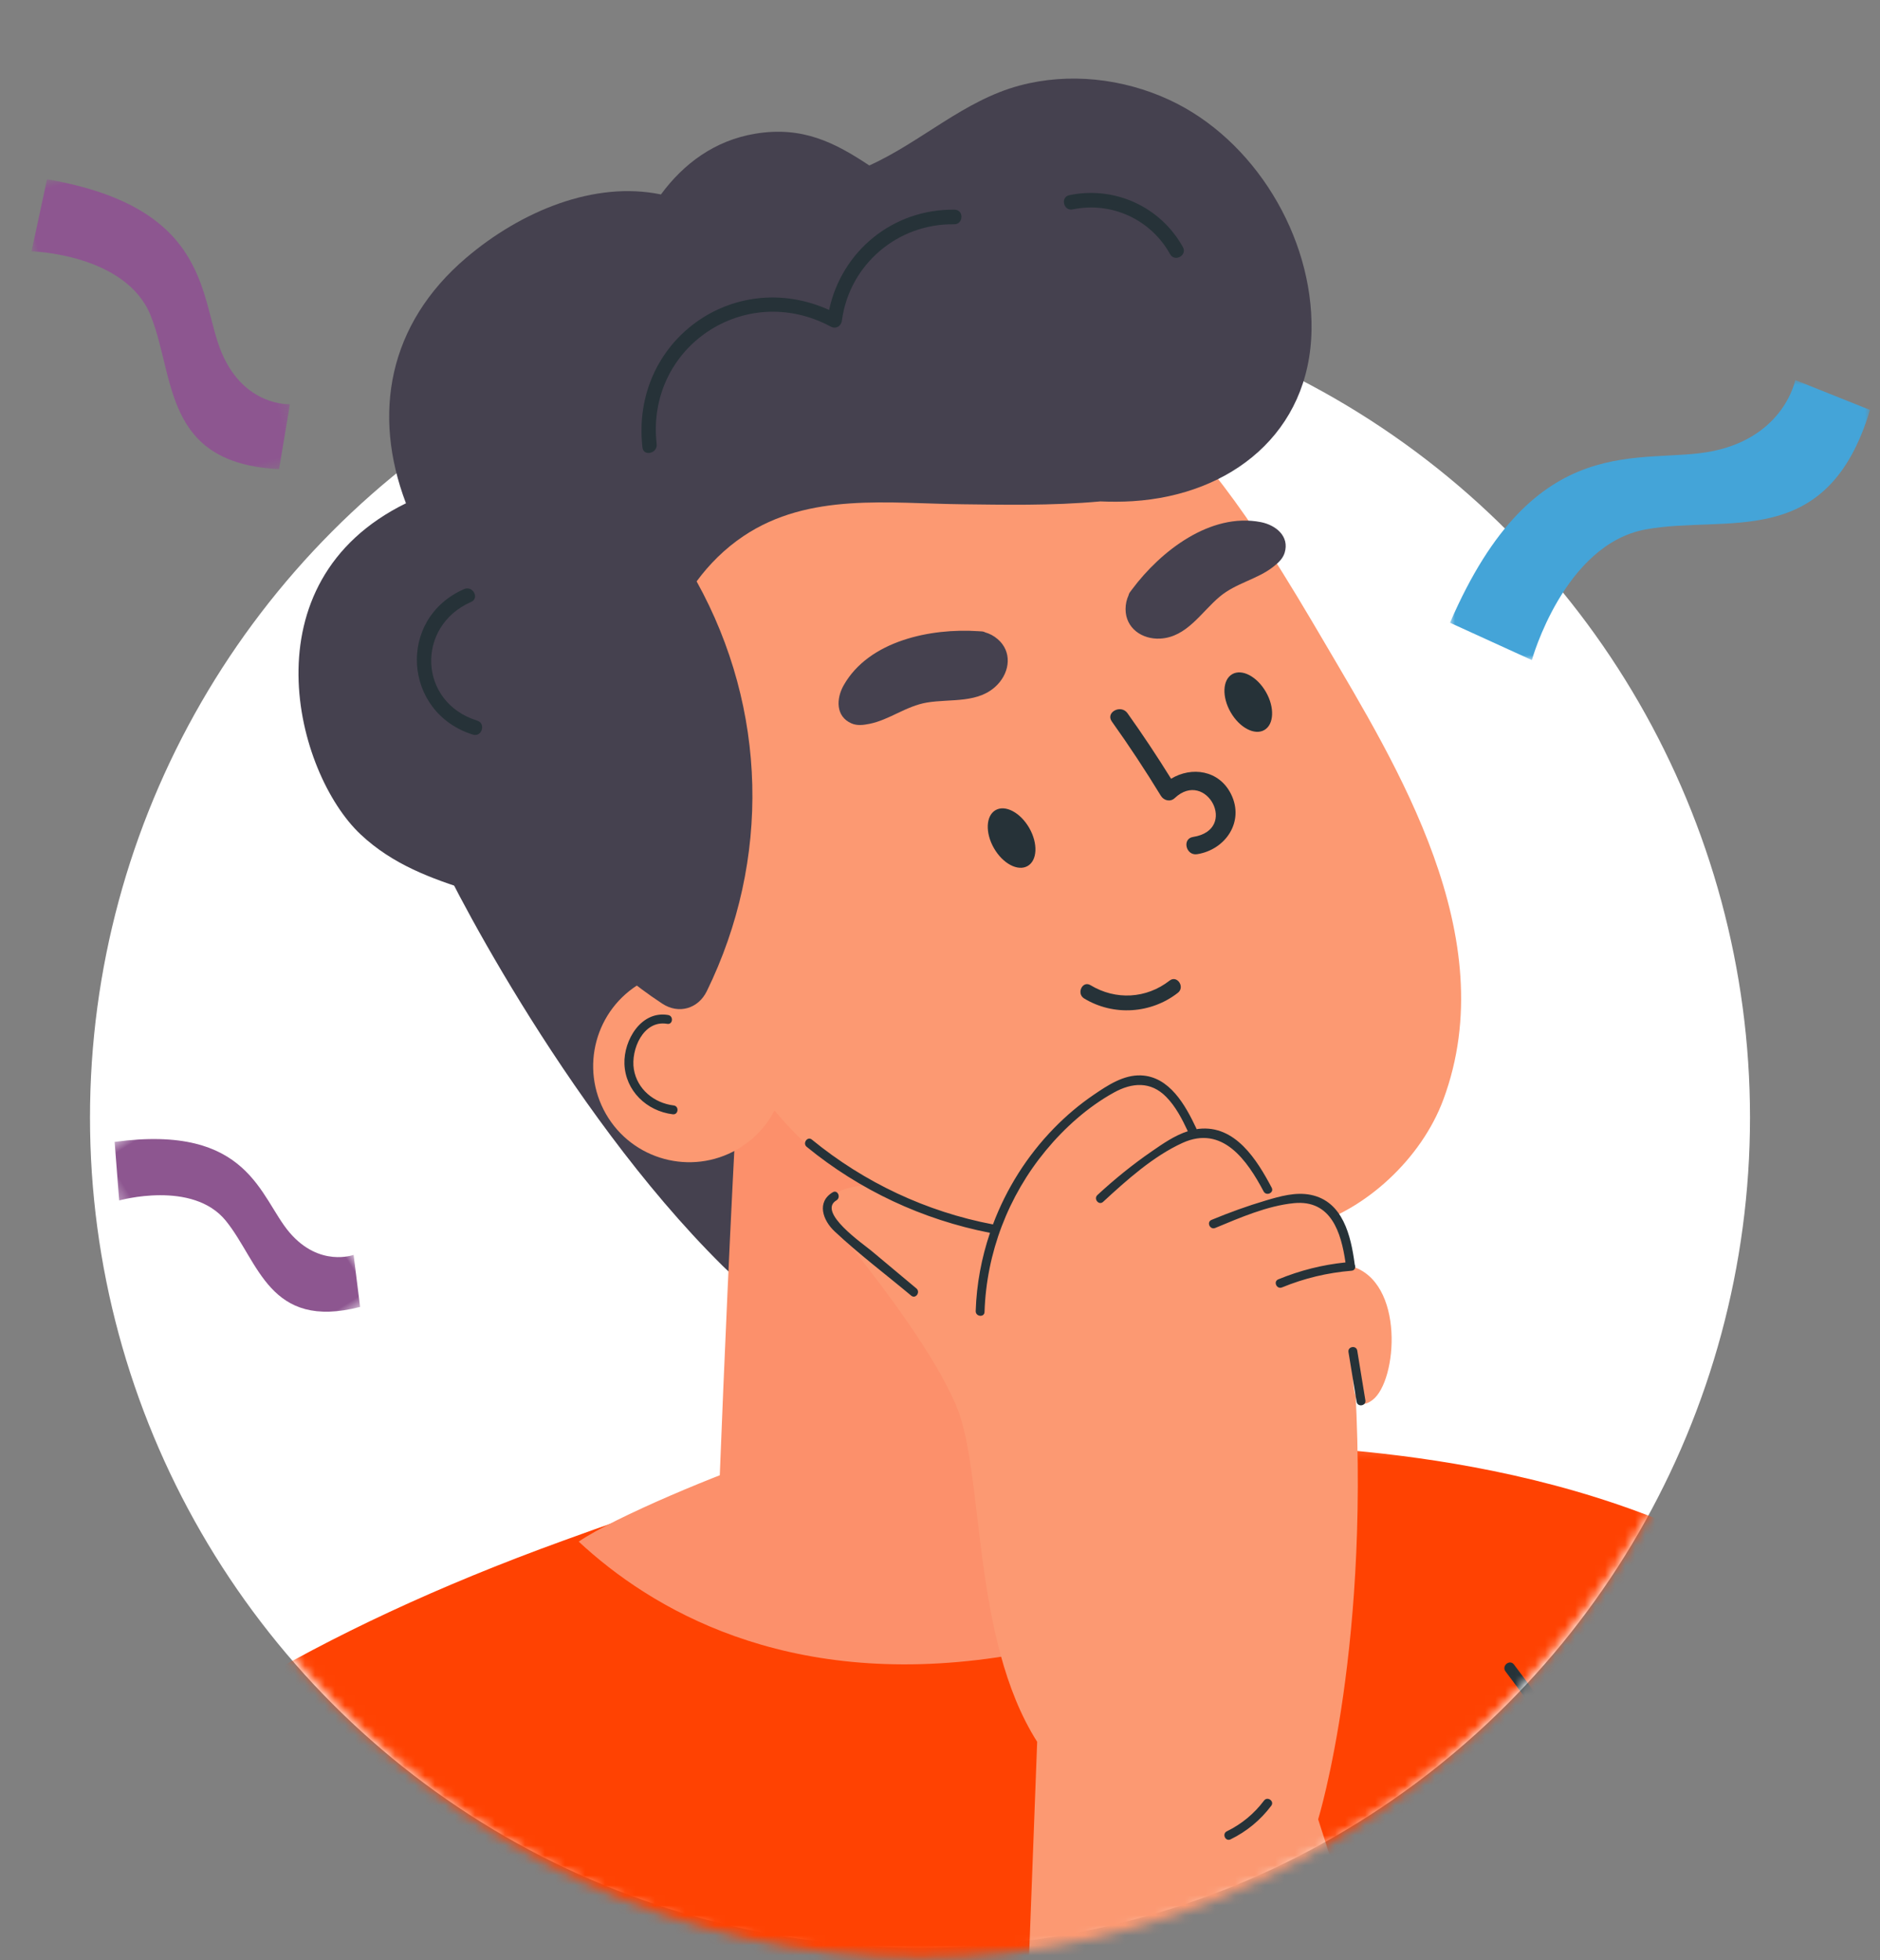 <svg xmlns="http://www.w3.org/2000/svg" xmlns:xlink="http://www.w3.org/1999/xlink" width="188" height="196" viewBox="0 0 188 196">
    <rect x="0" y="0" width="188" height="196" fill="#808080" stroke="none"/>
    <defs>
        <path id="zukx70kn2c" d="M0 0.124L255.719 0.124 255.719 254.235 0 254.235z"/>
        <path id="uwux84n8ze" d="M0 0L42 0 42 28 0 28z"/>
        <path id="4nltnpfeyg" d="M0.614 0.227L34.614 0.227 34.614 21.227 0.614 21.227z"/>
        <path id="7o9jl4b39i" d="M0.485 0.71L27.485 0.71 27.485 17.71 0.485 17.71z"/>
        <path id="m5za91e68k" d="M0.337 0.632L21.337 0.632 21.337 13.632 0.337 13.632z"/>
        <ellipse id="5dtlk6r6ca" cx="87" cy="98.19" rx="87" ry="97.543"/>
    </defs>
    <g fill="none" fill-rule="evenodd">
        <g>
            <g>
                <g transform="translate(-497 -227) translate(497 227) translate(5)">
                    <circle cx="87" cy="111.732" r="83" fill="#FFF"/>
                    <g>
                        <mask id="fssl405gsb" fill="#fff">
                            <use xlink:href="#5dtlk6r6ca"/>
                        </mask>
                        <g mask="url(#fssl405gsb)">
                            <g>
                                <path fill="#45414F" d="M62.494 197.554c.594 1.819 12.794 26.194 28.722 41.966 14.938 14.79-9.436-50.562-9.436-50.562l-19.286 8.596z" transform="translate(-24 -113)"/>
                                <path fill="#FC906B" d="M108.79 269.942c11.072.4 21.445-2.881 31.671-6.677.27-3.867.55-8.318.817-12.749.3-5.04.575-10.05.797-14.15.305-5.61.502-9.532.502-9.532s-1.58-5.657-.625-9.908c.42-1.843 4.198-1.42 2.965-2.324-.272-.341-.63-.655-1.093-.928l-28.917-16.822c-3.282-1.912-6.675 1.35-6.167 4.121-.295.438-13.863-8.864-13.924-8.259-1.91 18.948-3.517 58.92-4.115 75.072 6.412 1.69 13.72 1.998 18.09 2.156" transform="translate(-24 -113)"/>
                                <g transform="translate(-24 -113) translate(0 257.454)">
                                    <mask id="i5j6wej53d" fill="#fff">
                                        <use xlink:href="#zukx70kn2c"/>
                                    </mask>
                                    <path fill="#FF4202" d="M212.738 161.393c-5.99 8.91 26.687 60.247 8.674 67.45-47.261 18.901-142.015 37.059-151.502 15.88-4.263-9.515-29.897-56.687-45.592-82.11C-6.778 112.218-24.184 45.636 75.272 9.607c4.135-1.498 8.46-3.056 13.072-4.471l37.305-1.912 14.307 2.56s.212-6.196 8.901-5.624c12.253.788 41.68 3.436 59.823 23.199 13.996 15.245 42.128 70.459 46.5 86.832 6.067 22.734-41.097 49.214-42.442 51.201" mask="url(#i5j6wej53d)"/>
                                </g>
                                <path fill="#FC9972" d="M151.5 177.328c-1.832-3.12-3.718-6.302-5.73-9.408-.392-.594-.783-1.191-1.178-1.776-5.54-8.238-12.114-15.753-21.085-19.99-11.447-5.4-24.979-4.684-35.553 1.685-11.926 7.175-18.411 21.275-17.807 35.451.089 2 1.278 3.122 2.711 3.467 1.42 14 10.327 18.648 18.437 30.32 6.558 9.432 11.347 15.94 27 18.348.217.034-.316 1.75-.102 1.788 6.942 1.263 13.267.95 16.99.134 1.246-.272 2.485-.591 3.709-.96 3.833-1.155 7.504.195 11.263-.906 5.39-1.58 10.966-6.578 13.178-12.533 6.054-16.296-4.71-33.47-11.833-45.62" transform="translate(-24 -113)"/>
                                <path fill="#FC9972" d="M96.261 214.807c2.644 4.602 1.056 10.476-3.547 13.12-4.602 2.644-10.476 1.056-13.12-3.546-2.643-4.603-1.055-10.477 3.547-13.12 4.602-2.644 10.477-1.056 13.12 3.546" transform="translate(-24 -113)"/>
                                <path fill="#263238" d="M136.107 190.863c-1.386-2.23-2.834-4.415-4.36-6.555-.652-.914-2.223-.091-1.561.836 1.724 2.418 3.355 4.89 4.902 7.425.292.48.948.64 1.382.23 3.146-2.961 6.444 3.163 1.836 3.884-1.125.176-.716 1.9.407 1.724 2.833-.444 4.758-3.252 3.393-6.003-1.196-2.412-3.942-2.787-5.999-1.541M121.923 195.782c.886 1.543.815 3.247-.16 3.806-.973.56-2.481-.237-3.367-1.78-.886-1.542-.815-3.246.16-3.806.973-.56 2.481.238 3.367 1.78M145.592 182.187c.886 1.542.814 3.246-.16 3.806s-2.482-.237-3.368-1.78c-.886-1.542-.814-3.246.16-3.806s2.482.237 3.368 1.78" transform="translate(-24 -113)"/>
                                <path fill="#FC906B" d="M152.346 263.225c-4.58 4.624-10.845 12.133-33.645 15.489-21.28 3.137-34.68-4.919-41.829-11.575 3.554-2.452 14.576-7.032 19.189-8.463l31.188 2.004 14.307 2.59s2.1-.624 10.79-.045" transform="translate(-24 -113)"/>
                                <path fill="#263238" d="M135.955 211.049c-2.321 1.812-5.389 1.978-7.904.455-.81-.49-1.439.844-.632 1.331 2.923 1.77 6.677 1.531 9.367-.568.744-.58-.081-1.803-.83-1.218" transform="translate(-24 -113)"/>
                                <path fill="#FC9972" d="M122.717 287.156l-3.76 99.545-15.292-17.937-37.398 51.518s48.125 53.15 80.886 47.622c57.724-9.742 3.662-172.998 3.662-172.998s5.477-17.743 3.56-45.528c0 0-.589 5.483 1.888 3.591 2.477-1.89 3.26-11.865-2.191-13.388 0 0-.127-8.153-7.349-6.878 0 0-2.682-7.465-8.525-6.14 0 0-3.04-6.401-7.028-5.72-3.387.579-10.696 6.8-13.146 15.097 0 0-11.164-4.493-12.537-4.412-2.007.12-5.32 1.119-3.324 3.671 1.997 2.553 9.587 11.631 12.446 18.315 2.859 6.685 1.478 23.209 8.108 33.642" transform="translate(-24 -113)"/>
                                <path fill="#263238" d="M146.17 231.753c-1.47-2.776-3.64-6.303-7.307-5.883-.069.008-.137.02-.205.03-.007-.028-.017-.058-.031-.088-1.076-2.29-2.674-5.187-5.546-5.289-1.74-.061-3.325.998-4.707 1.938-1.437.978-2.77 2.106-3.982 3.35-2.682 2.753-4.758 6.045-6.097 9.615-.003-.001-.006-.003-.01-.003-6.657-1.27-12.854-4.186-18.096-8.479-.444-.363-.96.36-.519.722 5.314 4.351 11.595 7.284 18.33 8.6-.85 2.511-1.345 5.144-1.43 7.817-.017.569.866.666.884.094.187-5.9 2.368-11.597 6.131-16.147 1.884-2.279 4.204-4.35 6.8-5.788 1.829-1.014 3.688-1.138 5.225.42.96.972 1.597 2.221 2.173 3.445-1.311.417-2.5 1.248-3.614 2.017-1.915 1.318-3.717 2.783-5.425 4.36-.418.386.145 1.073.567.684 2.339-2.159 5.018-4.564 7.941-5.894 3.997-1.818 6.468 1.747 8.11 4.85.267.503 1.077.136.808-.371M154.47 239.425c-.001-.016 0-.032-.003-.048-.377-2.794-1.157-6.254-4.395-6.91-1.503-.304-3.052.14-4.486.564-1.847.547-3.655 1.202-5.434 1.94-.527.219-.157 1.027.372.807 2.461-1.02 5.2-2.218 7.871-2.48 3.722-.364 4.72 2.947 5.154 5.926-2.323.238-4.554.802-6.72 1.692-.529.217-.158 1.025.371.807 2.242-.922 4.552-1.47 6.965-1.67.354-.03.431-.379.304-.628M153.848 248.188l.813 4.967c.093.565.97.422.877-.143l-.813-4.968c-.092-.564-.97-.421-.877.144M145.403 293.032c-.992 1.317-2.235 2.344-3.717 3.07-.512.25-.144 1.059.371.807 1.616-.791 2.986-1.922 4.068-3.359.344-.457-.377-.975-.722-.518M110.64 241.825l-4.476-3.743c-.846-.708-5.477-3.888-3.522-5.064.484-.291.12-1.103-.371-.807-1.642.987-.982 2.81.183 3.902 2.42 2.272 5.12 4.303 7.667 6.434.44.367.955-.356.518-.722M85.818 214.487c-2.696-.467-4.457 2.512-4.375 4.883.093 2.693 2.225 4.722 4.832 5.042.569.07.662-.813.095-.883-1.96-.24-3.66-1.62-3.986-3.63-.317-1.955.949-4.943 3.339-4.529.565.098.655-.786.095-.883M80.367 325.144c-3.982-7.033-10.222-12.668-17.697-15.782-8.203-3.417-17.51-3.567-25.883-.674-.54.186-.166.993.371.807 16.049-5.544 34.042 1.256 42.402 16.02.28.494 1.09.128.807-.37" transform="translate(-24 -113)"/>
                                <path fill="#6F99FF" d="M48.569 111.984l.513-.853c1.482-2.462 4.91-3.118 7.658-1.464l.52.313c2.748 1.653 3.775 4.99 2.293 7.453l-.513.852c-1.482 2.463-4.91 3.118-7.658 1.465l-.521-.314c-2.748-1.653-3.774-4.99-2.292-7.452M1.689 97.193c-.297-3.674.682-7.373 2.93-11.109 2.954-4.91 6.72-8.201 11.282-9.873 4.577-1.674 9.437-.958 14.576 2.135 3.142 1.89 5.377 4.191 6.685 6.89.815 1.61 1.538 4.203 2.17 7.759l.626 3.52c.34 1.904 1.112 3.503 2.321 4.79.117.123.246.25.389.382 1.985 1.83 2.467 4.619 1.213 6.702-1.642 2.728-5.619 3.197-8.373.965-1.075-.87-1.881-1.637-2.419-2.295-1.223-1.514-2.153-4.053-2.787-7.644l-.633-3.635c-.19-1.177-.515-2.234-1.014-3.188-.796-1.664-1.99-2.976-3.585-3.935-1.841-1.108-3.8-1.627-5.892-1.572-2.085.065-3.908 1.372-5.449 3.934-1.522 2.528-1.669 4.866-.446 7.045.528.938 1.129 1.787 1.802 2.544 1.616 1.82 1.923 4.309.786 6.198l-.285.474c-1.815 3.016-6.393 3.204-9.039.35-2.951-3.184-4.569-6.664-4.857-10.437" transform="translate(-24 -113)"/>
                                <path fill="#45414F" d="M118.764 176.9c-.394-.338-.813-.55-1.246-.672-.084-.05-.181-.083-.299-.094-.089-.007-.181-.01-.271-.017-.042-.004-.085-.005-.127-.008-4.73-.315-10.922.938-13.455 5.412-.746 1.318-.816 3.105.773 3.804.582.256 1.212.167 1.805.049 1.985-.394 3.66-1.779 5.746-2.129 2.394-.402 5.227.138 7.07-1.805 1.245-1.312 1.457-3.299.004-4.54M135.011 176.851c2.674-.138 4.105-2.642 5.967-4.2 1.621-1.357 3.763-1.73 5.352-2.983.476-.374.952-.795 1.136-1.404.502-1.661-.902-2.77-2.388-3.06-5.047-.982-10.023 2.91-12.858 6.708-.025.034-.053.067-.077.102-.053.073-.11.145-.163.217-.069.096-.106.193-.123.288-.188.409-.3.865-.3 1.384 0 1.91 1.647 3.041 3.454 2.948" transform="translate(-24 -113)"/>
                                <path fill="#45414F" d="M135.913 122.978c-4.628-2.138-10-2.745-14.943-1.428-5.59 1.49-9.848 5.65-15.039 7.994-3.428-2.276-6.678-3.962-11.407-3.176-4.036.67-7.146 2.977-9.43 6.074-6.631-1.376-13.979 1.654-19.484 6.342-7.786 6.63-9.405 15.605-6.014 24.537-16.097 7.886-11.045 26.985-4.54 33.102 6.446 6.062 15.386 5.527 22.504 10.527 2.268 2.381 4.83 4.535 7.666 6.399 1.65 1.085 3.599.507 4.456-1.248 6.414-13.129 6.049-28.212-1.02-40.972 1.27-1.721 2.812-3.272 4.704-4.539 6.547-4.38 14.531-3.245 21.946-3.17 3.83.04 8.795.165 13.721-.287 1.07.043 2.148.045 3.238-.023 9.826-.621 17.725-6.836 17.882-17.133.142-9.34-5.72-19.063-14.24-22.999" transform="translate(-24 -113)"/>
                                <path fill="#263238" d="M114.464 133.966c-6.146-.093-11.297 4.13-12.553 10.024-9.532-4.307-19.876 3.112-18.666 13.752.106.933 1.527.589 1.422-.336-1.103-9.699 8.849-16.347 17.408-11.75.513.275 1.04-.039 1.115-.595.743-5.614 5.58-9.72 11.22-9.635.941.015.996-1.446.054-1.46M137.291 137.71c-2.238-4.045-6.836-6.139-11.358-5.195-.921.192-.584 1.614.337 1.422 3.884-.81 7.82 1.009 9.739 4.476.455.822 1.74.123 1.282-.702M65.414 171.898c-6.76 2.964-6.097 12.383.877 14.552.9.28 1.326-1.119.427-1.398-5.89-1.831-6.157-9.436-.601-11.872.86-.377.155-1.659-.703-1.282M195.172 324.704c-5.986-16.237-14.331-31.477-24.774-45.275-.425-.561-1.27.131-.846.692 10.388 13.726 18.67 28.885 24.624 45.035.243.66 1.238.206.996-.452" transform="translate(-24 -113)"/>
                            </g>
                        </g>
                    </g>
                </g>
                <g transform="translate(-497 -227) translate(497 227) translate(145 38)">
                    <mask id="o3kqjrvisf" fill="#fff">
                        <use xlink:href="#uwux84n8ze"/>
                    </mask>
                    <path fill="#44A4D8" d="M0 24.266L8.186 28s3.204-11.574 11.39-13.067C27.762 13.44 37.73 17.173 42 2.987L34.526 0s-1.069 5.6-8.187 7.093C19.221 8.587 8.543 4.48 0 24.266" mask="url(#o3kqjrvisf)"/>
                </g>
                <g transform="translate(-497 -227) translate(497 227) rotate(75 2.62 20.561)">
                    <mask id="uiavomol4h" fill="#fff">
                        <use xlink:href="#4nltnpfeyg"/>
                    </mask>
                    <path fill="#8D5690" d="M.614 17.868l6.557 3.359s2.682-9.047 9.286-9.843c6.603-.797 14.593 2.646 18.157-8.427l-5.99-2.73s-.91 4.4-6.653 5.247C16.227 6.322 7.667 2.548.614 17.868" mask="url(#uiavomol4h)"/>
                </g>
                <g transform="translate(-497 -227) translate(497 227) rotate(58 -83.49 74.485)">
                    <mask id="oym077uuoj" fill="#fff">
                        <use xlink:href="#7o9jl4b39i"/>
                    </mask>
                    <path fill="#8D5690" d="M.485 14.991l5.207 2.719s2.13-7.324 7.374-7.969c5.244-.644 11.588 2.143 14.419-6.82L22.728.71s-.722 3.562-5.284 4.248C12.883 5.644 6.086 2.588.485 14.99" mask="url(#oym077uuoj)"/>
                </g>
                <g transform="translate(-497 -227) translate(497 227) rotate(28 -186.63 106.77)">
                    <mask id="4rcwhnichl" fill="#fff">
                        <use xlink:href="#m5za91e68k"/>
                    </mask>
                    <path fill="#FFF" d="M.337 11.553l4.05 2.079s1.656-5.6 5.735-6.093c4.078-.493 9.013 1.638 11.215-5.217l-3.7-1.69s-.562 2.724-4.11 3.249C9.98 4.405 4.693 2.069.337 11.553" mask="url(#4rcwhnichl)"/>
                </g>
            </g>
        </g>
    </g>
</svg>
